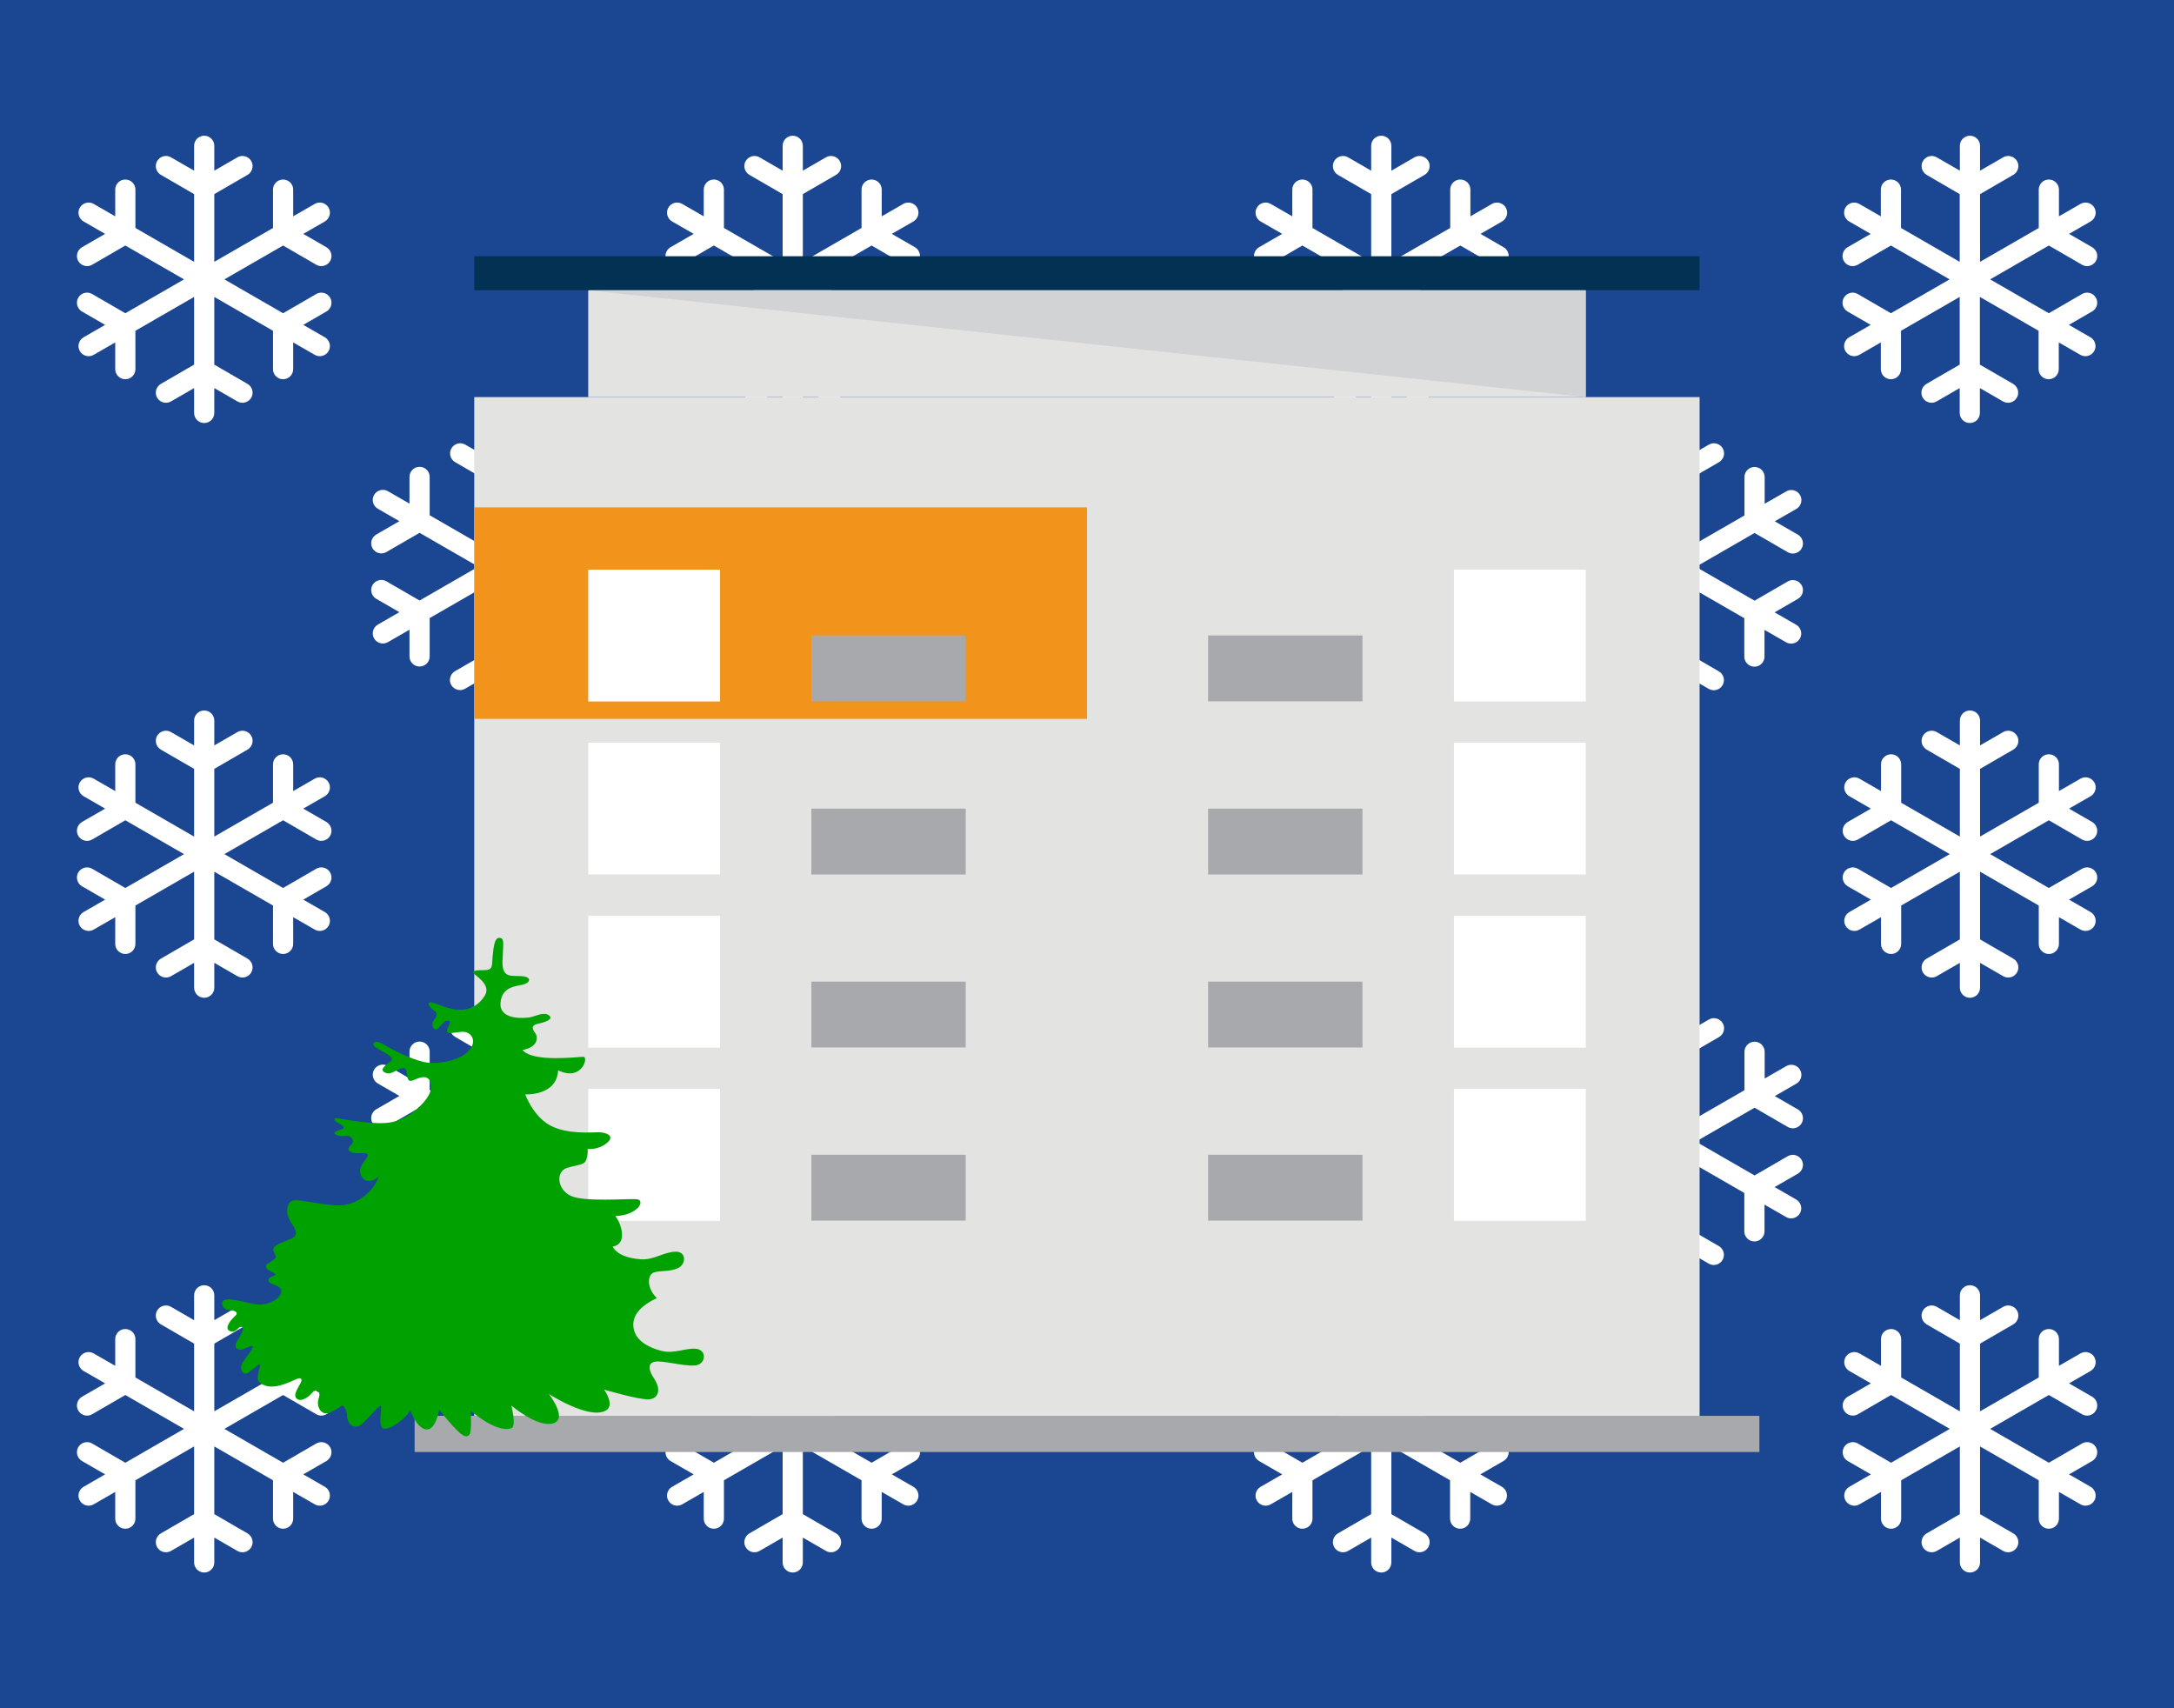 <?xml version="1.0" encoding="utf-8"?>
<!-- Generator: Adobe Illustrator 23.0.2, SVG Export Plug-In . SVG Version: 6.00 Build 0)  -->
<svg version="1.1" id="Ebene_1" xmlns="http://www.w3.org/2000/svg" xmlns:xlink="http://www.w3.org/1999/xlink" x="0px" y="0px"
	 viewBox="0 0 1400 1100" style="enable-background:new 0 0 1400 1100;" xml:space="preserve">
<style type="text/css">
	.st0{fill:#1B4691;}
	.st1{fill:#FFFFFF;}
	.st2{fill:#A7A9AC;}
	.st3{fill:#E3E3E2;}
	.st4{fill:#033153;}
	.st5{fill:#F2931B;}
	.st6{fill:#D1D3D4;}
	.st7{fill:#00A201;}
</style>
<rect class="st0" width="1400" height="1100"/>
<g>
	<path class="st1" d="M212.6,191.7L212.6,191.7c-1.8-3.1-5.8-4.2-8.9-2.4l-21.4,12.4l-37.8-21.8l37.8-21.8l21.4,12.4
		c3.1,1.8,7.1,0.7,8.9-2.4c1.8-3.1,0.7-7.1-2.4-8.9l-14.9-8.6l13.9-8c3.1-1.8,4.2-5.8,2.4-8.9v0c-1.8-3.1-5.8-4.2-8.9-2.4l-13.9,8
		v-17.2c0-3.6-2.9-6.5-6.5-6.5l0,0c-3.6,0-6.5,2.9-6.5,6.5v24.7L138,168.6V125l21.4-12.4c3.1-1.8,4.2-5.8,2.4-8.9v0
		c-1.8-3.1-5.8-4.2-8.9-2.4l-14.9,8.6v-16c0-3.6-2.9-6.5-6.5-6.5l0,0c-3.6,0-6.5,2.9-6.5,6.5v16l-14.9-8.6c-3.1-1.8-7.1-0.7-8.9,2.4
		v0c-1.8,3.1-0.7,7.1,2.4,8.9l21.4,12.4v43.6l-37.8-21.8v-24.7c0-3.6-2.9-6.5-6.5-6.5s-6.5,2.9-6.5,6.5v17.2l-13.9-8
		c-3.1-1.8-7.1-0.7-8.9,2.4v0c-1.8,3.1-0.7,7.1,2.4,8.9l13.9,8l-14.9,8.6c-3.1,1.8-4.2,5.8-2.4,8.9c1.8,3.1,5.8,4.2,8.9,2.4
		l21.4-12.4l37.8,21.8l-37.8,21.8l-21.4-12.4c-3.1-1.8-7.1-0.7-8.9,2.4v0c-1.8,3.1-0.7,7.1,2.4,8.9l14.9,8.6l-13.9,8
		c-3.1,1.8-4.2,5.8-2.4,8.9v0c1.8,3.1,5.8,4.2,8.9,2.4l13.9-8v17.2c0,3.6,2.9,6.5,6.5,6.5s6.5-2.9,6.5-6.5V213l37.8-21.8v43.6
		l-21.4,12.4c-3.1,1.8-4.2,5.8-2.4,8.9c1.8,3.1,5.8,4.2,8.9,2.4l14.9-8.6v16c0,3.6,2.9,6.5,6.5,6.5l0,0c3.6,0,6.5-2.9,6.5-6.5v-16
		l14.9,8.6c3.1,1.8,7.1,0.7,8.9-2.4c1.8-3.1,0.7-7.1-2.4-8.9L138,234.8v-43.6l37.8,21.8v24.7c0,3.6,2.9,6.5,6.5,6.5l0,0
		c3.6,0,6.5-2.9,6.5-6.5v-17.2l13.9,8c3.1,1.8,7.1,0.7,8.9-2.4v0c1.8-3.1,0.7-7.1-2.4-8.9l-13.9-8l14.9-8.6
		C213.3,198.8,214.4,194.9,212.6,191.7z"/>
	<path class="st1" d="M591.6,191.7L591.6,191.7c-1.8-3.1-5.8-4.2-8.9-2.4l-21.4,12.4l-37.8-21.8l37.8-21.8l21.4,12.4
		c3.1,1.8,7.1,0.7,8.9-2.4s0.7-7.1-2.4-8.9l-14.9-8.6l13.9-8c3.1-1.8,4.2-5.8,2.4-8.9v0c-1.8-3.1-5.8-4.2-8.9-2.4l-13.9,8v-17.2
		c0-3.6-2.9-6.5-6.5-6.5l0,0c-3.6,0-6.5,2.9-6.5,6.5v24.7L517,168.6V125l21.4-12.4c3.1-1.8,4.2-5.8,2.4-8.9v0
		c-1.8-3.1-5.8-4.2-8.9-2.4l-14.9,8.6v-16c0-3.6-2.9-6.5-6.5-6.5l0,0c-3.6,0-6.5,2.9-6.5,6.5v16l-14.9-8.6c-3.1-1.8-7.1-0.7-8.9,2.4
		v0c-1.8,3.1-0.7,7.1,2.4,8.9L504,125v43.6l-37.8-21.8v-24.7c0-3.6-2.9-6.5-6.5-6.5s-6.5,2.9-6.5,6.5v17.2l-13.9-8
		c-3.1-1.8-7.1-0.7-8.9,2.4v0c-1.8,3.1-0.7,7.1,2.4,8.9l13.9,8l-14.9,8.6c-3.1,1.8-4.2,5.8-2.4,8.9s5.8,4.2,8.9,2.4l21.4-12.4
		l37.8,21.8l-37.8,21.8l-21.4-12.4c-3.1-1.8-7.1-0.7-8.9,2.4v0c-1.8,3.1-0.7,7.1,2.4,8.9l14.9,8.6l-13.9,8c-3.1,1.8-4.2,5.8-2.4,8.9
		v0c1.8,3.1,5.8,4.2,8.9,2.4l13.9-8v17.2c0,3.6,2.9,6.5,6.5,6.5s6.5-2.9,6.5-6.5V213l37.8-21.8v43.6l-21.4,12.4
		c-3.1,1.8-4.2,5.8-2.4,8.9c1.8,3.1,5.8,4.2,8.9,2.4l14.9-8.6v16c0,3.6,2.9,6.5,6.5,6.5l0,0c3.6,0,6.5-2.9,6.5-6.5v-16l14.9,8.6
		c3.1,1.8,7.1,0.7,8.9-2.4c1.8-3.1,0.7-7.1-2.4-8.9L517,234.8v-43.6l37.8,21.8v24.7c0,3.6,2.9,6.5,6.5,6.5l0,0
		c3.6,0,6.5-2.9,6.5-6.5v-17.2l13.9,8c3.1,1.8,7.1,0.7,8.9-2.4v0c1.8-3.1,0.7-7.1-2.4-8.9l-13.9-8l14.9-8.6
		C592.4,198.8,593.4,194.9,591.6,191.7z"/>
	<path class="st1" d="M970.7,191.7L970.7,191.7c-1.8-3.1-5.8-4.2-8.9-2.4l-21.4,12.4l-37.8-21.8l37.8-21.8l21.4,12.4
		c3.1,1.8,7.1,0.7,8.9-2.4s0.7-7.1-2.4-8.9l-14.9-8.6l13.9-8c3.1-1.8,4.2-5.8,2.4-8.9v0c-1.8-3.1-5.8-4.2-8.9-2.4l-13.9,8v-17.2
		c0-3.6-2.9-6.5-6.5-6.5l0,0c-3.6,0-6.5,2.9-6.5,6.5v24.7L896,168.6V125l21.4-12.4c3.1-1.8,4.2-5.8,2.4-8.9v0
		c-1.8-3.1-5.8-4.2-8.9-2.4l-14.9,8.6v-16c0-3.6-2.9-6.5-6.5-6.5l0,0c-3.6,0-6.5,2.9-6.5,6.5v16l-14.9-8.6c-3.1-1.8-7.1-0.7-8.9,2.4
		v0c-1.8,3.1-0.7,7.1,2.4,8.9L883,125v43.6l-37.8-21.8v-24.7c0-3.6-2.9-6.5-6.5-6.5s-6.5,2.9-6.5,6.5v17.2l-13.9-8
		c-3.1-1.8-7.1-0.7-8.9,2.4v0c-1.8,3.1-0.7,7.1,2.4,8.9l13.9,8l-14.9,8.6c-3.1,1.8-4.2,5.8-2.4,8.9s5.8,4.2,8.9,2.4l21.4-12.4
		l37.8,21.8l-37.8,21.8l-21.4-12.4c-3.1-1.8-7.1-0.7-8.9,2.4v0c-1.8,3.1-0.7,7.1,2.4,8.9l14.9,8.6l-13.9,8c-3.1,1.8-4.2,5.8-2.4,8.9
		v0c1.8,3.1,5.8,4.2,8.9,2.4l13.9-8v17.2c0,3.6,2.9,6.5,6.5,6.5s6.5-2.9,6.5-6.5V213l37.8-21.8v43.6l-21.4,12.4
		c-3.1,1.8-4.2,5.8-2.4,8.9c1.8,3.1,5.8,4.2,8.9,2.4l14.9-8.6v16c0,3.6,2.9,6.5,6.5,6.5l0,0c3.6,0,6.5-2.9,6.5-6.5v-16l14.9,8.6
		c3.1,1.8,7.1,0.7,8.9-2.4c1.8-3.1,0.7-7.1-2.4-8.9L896,234.8v-43.6l37.8,21.8v24.7c0,3.6,2.9,6.5,6.5,6.5l0,0
		c3.6,0,6.5-2.9,6.5-6.5v-17.2l13.9,8c3.1,1.8,7.1,0.7,8.9-2.4v0c1.8-3.1,0.7-7.1-2.4-8.9l-13.9-8l14.9-8.6
		C971.4,198.8,972.5,194.9,970.7,191.7z"/>
	<path class="st1" d="M1349.7,191.7L1349.7,191.7c-1.8-3.1-5.8-4.2-8.9-2.4l-21.4,12.4l-37.8-21.8l37.8-21.8l21.4,12.4
		c3.1,1.8,7.1,0.7,8.9-2.4s0.7-7.1-2.4-8.9l-14.9-8.6l13.9-8c3.1-1.8,4.2-5.8,2.4-8.9v0c-1.8-3.1-5.8-4.2-8.9-2.4l-13.9,8v-17.2
		c0-3.6-2.9-6.5-6.5-6.5l0,0c-3.6,0-6.5,2.9-6.5,6.5v24.7l-37.8,21.8V125l21.4-12.4c3.1-1.8,4.2-5.8,2.4-8.9v0
		c-1.8-3.1-5.8-4.2-8.9-2.4l-14.9,8.6v-16c0-3.6-2.9-6.5-6.5-6.5l0,0c-3.6,0-6.5,2.9-6.5,6.5v16l-14.9-8.6c-3.1-1.8-7.1-0.7-8.9,2.4
		v0c-1.8,3.1-0.7,7.1,2.4,8.9L1262,125v43.6l-37.8-21.8v-24.7c0-3.6-2.9-6.5-6.5-6.5s-6.5,2.9-6.5,6.5v17.2l-13.9-8
		c-3.1-1.8-7.1-0.7-8.9,2.4v0c-1.8,3.1-0.7,7.1,2.4,8.9l13.9,8l-14.9,8.6c-3.1,1.8-4.2,5.8-2.4,8.9s5.8,4.2,8.9,2.4l21.4-12.4
		l37.8,21.8l-37.8,21.8l-21.4-12.4c-3.1-1.8-7.1-0.7-8.9,2.4v0c-1.8,3.1-0.7,7.1,2.4,8.9l14.9,8.6l-13.9,8c-3.1,1.8-4.2,5.8-2.4,8.9
		v0c1.8,3.1,5.8,4.2,8.9,2.4l13.9-8v17.2c0,3.6,2.9,6.5,6.5,6.5s6.5-2.9,6.5-6.5V213l37.8-21.8v43.6l-21.4,12.4
		c-3.1,1.8-4.2,5.8-2.4,8.9c1.8,3.1,5.8,4.2,8.9,2.4l14.9-8.6v16c0,3.6,2.9,6.5,6.5,6.5l0,0c3.6,0,6.5-2.9,6.5-6.5v-16l14.9,8.6
		c3.1,1.8,7.1,0.7,8.9-2.4c1.8-3.1,0.7-7.1-2.4-8.9l-21.4-12.4v-43.6l37.8,21.8v24.7c0,3.6,2.9,6.5,6.5,6.5l0,0
		c3.6,0,6.5-2.9,6.5-6.5v-17.2l13.9,8c3.1,1.8,7.1,0.7,8.9-2.4v0c1.8-3.1,0.7-7.1-2.4-8.9l-13.9-8l14.9-8.6
		C1350.4,198.8,1351.5,194.9,1349.7,191.7z"/>
	<path class="st1" d="M402.1,376.8L402.1,376.8c-1.8-3.1-5.8-4.2-8.9-2.4l-21.4,12.4L334,365l37.8-21.8l21.4,12.4
		c3.1,1.8,7.1,0.7,8.9-2.4c1.8-3.1,0.7-7.1-2.4-8.9l-14.9-8.6l13.9-8c3.1-1.8,4.2-5.8,2.4-8.9v0c-1.8-3.1-5.8-4.2-8.9-2.4l-13.9,8
		v-17.2c0-3.6-2.9-6.5-6.5-6.5l0,0c-3.6,0-6.5,2.9-6.5,6.5v24.7l-37.8,21.8V310l21.4-12.4c3.1-1.8,4.2-5.8,2.4-8.9v0
		c-1.8-3.1-5.8-4.2-8.9-2.4l-14.9,8.6v-16c0-3.6-2.9-6.5-6.5-6.5l0,0c-3.6,0-6.5,2.9-6.5,6.5v16l-14.9-8.6c-3.1-1.8-7.1-0.7-8.9,2.4
		v0c-1.8,3.1-0.7,7.1,2.4,8.9l21.4,12.4v43.6l-37.8-21.8v-24.7c0-3.6-2.9-6.5-6.5-6.5c-3.6,0-6.5,2.9-6.5,6.5v17.2l-13.9-8
		c-3.1-1.8-7.1-0.7-8.9,2.4v0c-1.8,3.1-0.7,7.1,2.4,8.9l13.9,8l-14.9,8.6c-3.1,1.8-4.2,5.8-2.4,8.9s5.8,4.2,8.9,2.4l21.4-12.4
		l37.8,21.8l-37.8,21.8l-21.4-12.4c-3.1-1.8-7.1-0.7-8.9,2.4v0c-1.8,3.1-0.7,7.1,2.4,8.9l14.9,8.6l-13.9,8c-3.1,1.8-4.2,5.8-2.4,8.9
		l0,0c1.8,3.1,5.8,4.2,8.9,2.4l13.9-8v17.2c0,3.6,2.9,6.5,6.5,6.5c3.6,0,6.5-2.9,6.5-6.5v-24.7l37.8-21.8v43.6L293,432.2
		c-3.1,1.8-4.2,5.8-2.4,8.9c1.8,3.1,5.8,4.2,8.9,2.4l14.9-8.6v16c0,3.6,2.9,6.5,6.5,6.5l0,0c3.6,0,6.5-2.9,6.5-6.5v-16l14.9,8.6
		c3.1,1.8,7.1,0.7,8.9-2.4c1.8-3.1,0.7-7.1-2.4-8.9l-21.4-12.4v-43.6l37.8,21.8v24.7c0,3.6,2.9,6.5,6.5,6.5l0,0
		c3.6,0,6.5-2.9,6.5-6.5v-17.2l13.9,8c3.1,1.8,7.1,0.7,8.9-2.4l0,0c1.8-3.1,0.7-7.1-2.4-8.9l-13.9-8l14.9-8.6
		C402.8,383.9,403.9,379.9,402.1,376.8z"/>
	<path class="st1" d="M781.1,376.8L781.1,376.8c-1.8-3.1-5.8-4.2-8.9-2.4l-21.4,12.4L713,365l37.8-21.8l21.4,12.4
		c3.1,1.8,7.1,0.7,8.9-2.4c1.8-3.1,0.7-7.1-2.4-8.9l-14.9-8.6l13.9-8c3.1-1.8,4.2-5.8,2.4-8.9v0c-1.8-3.1-5.8-4.2-8.9-2.4l-13.9,8
		v-17.2c0-3.6-2.9-6.5-6.5-6.5l0,0c-3.6,0-6.5,2.9-6.5,6.5v24.7l-37.8,21.8V310l21.4-12.4c3.1-1.8,4.2-5.8,2.4-8.9v0
		c-1.8-3.1-5.8-4.2-8.9-2.4l-14.9,8.6v-16c0-3.6-2.9-6.5-6.5-6.5l0,0c-3.6,0-6.5,2.9-6.5,6.5v16l-14.9-8.6c-3.1-1.8-7.1-0.7-8.9,2.4
		v0c-1.8,3.1-0.7,7.1,2.4,8.9l21.4,12.4v43.6l-37.8-21.8v-24.7c0-3.6-2.9-6.5-6.5-6.5c-3.6,0-6.5,2.9-6.5,6.5v17.2l-13.9-8
		c-3.1-1.8-7.1-0.7-8.9,2.4v0c-1.8,3.1-0.7,7.1,2.4,8.9l13.9,8l-14.9,8.6c-3.1,1.8-4.2,5.8-2.4,8.9c1.8,3.1,5.8,4.2,8.9,2.4
		l21.4-12.4L687,365l-37.8,21.8l-21.4-12.4c-3.1-1.8-7.1-0.7-8.9,2.4v0c-1.8,3.1-0.7,7.1,2.4,8.9l14.9,8.6l-13.9,8
		c-3.1,1.8-4.2,5.8-2.4,8.9l0,0c1.8,3.1,5.8,4.2,8.9,2.4l13.9-8v17.2c0,3.6,2.9,6.5,6.5,6.5c3.6,0,6.5-2.9,6.5-6.5v-24.7l37.8-21.8
		v43.6l-21.4,12.4c-3.1,1.8-4.2,5.8-2.4,8.9c1.8,3.1,5.8,4.2,8.9,2.4l14.9-8.6v16c0,3.6,2.9,6.5,6.5,6.5l0,0c3.6,0,6.5-2.9,6.5-6.5
		v-16l14.9,8.6c3.1,1.8,7.1,0.7,8.9-2.4c1.8-3.1,0.7-7.1-2.4-8.9l-21.4-12.4v-43.6l37.8,21.8v24.7c0,3.6,2.9,6.5,6.5,6.5l0,0
		c3.6,0,6.5-2.9,6.5-6.5v-17.2l13.9,8c3.1,1.8,7.1,0.7,8.9-2.4l0,0c1.8-3.1,0.7-7.1-2.4-8.9l-13.9-8l14.9-8.6
		C781.9,383.9,782.9,379.9,781.1,376.8z"/>
	<path class="st1" d="M1160.2,376.8L1160.2,376.8c-1.8-3.1-5.8-4.2-8.9-2.4l-21.4,12.4l-37.8-21.8l37.8-21.8l21.4,12.4
		c3.1,1.8,7.1,0.7,8.9-2.4s0.7-7.1-2.4-8.9l-14.9-8.6l13.9-8c3.1-1.8,4.2-5.8,2.4-8.9v0c-1.8-3.1-5.8-4.2-8.9-2.4l-13.9,8v-17.2
		c0-3.6-2.9-6.5-6.5-6.5l0,0c-3.6,0-6.5,2.9-6.5,6.5v24.7l-37.8,21.8V310l21.4-12.4c3.1-1.8,4.2-5.8,2.4-8.9v0
		c-1.8-3.1-5.8-4.2-8.9-2.4l-14.9,8.6v-16c0-3.6-2.9-6.5-6.5-6.5l0,0c-3.6,0-6.5,2.9-6.5,6.5v16l-14.9-8.6c-3.1-1.8-7.1-0.7-8.9,2.4
		v0c-1.8,3.1-0.7,7.1,2.4,8.9l21.4,12.4v43.6l-37.8-21.8v-24.7c0-3.6-2.9-6.5-6.5-6.5s-6.5,2.9-6.5,6.5v17.2l-13.9-8
		c-3.1-1.8-7.1-0.7-8.9,2.4v0c-1.8,3.1-0.7,7.1,2.4,8.9l13.9,8l-14.9,8.6c-3.1,1.8-4.2,5.8-2.4,8.9s5.8,4.2,8.9,2.4l21.4-12.4
		L1066,365l-37.8,21.8l-21.4-12.4c-3.1-1.8-7.1-0.7-8.9,2.4v0c-1.8,3.1-0.7,7.1,2.4,8.9l14.9,8.6l-13.9,8c-3.1,1.8-4.2,5.8-2.4,8.9
		l0,0c1.8,3.1,5.8,4.2,8.9,2.4l13.9-8v17.2c0,3.6,2.9,6.5,6.5,6.5s6.5-2.9,6.5-6.5v-24.7l37.8-21.8v43.6l-21.4,12.4
		c-3.1,1.8-4.2,5.8-2.4,8.9s5.8,4.2,8.9,2.4l14.9-8.6v16c0,3.6,2.9,6.5,6.5,6.5l0,0c3.6,0,6.5-2.9,6.5-6.5v-16l14.9,8.6
		c3.1,1.8,7.1,0.7,8.9-2.4c1.8-3.1,0.7-7.1-2.4-8.9l-21.4-12.4v-43.6l37.8,21.8v24.7c0,3.6,2.9,6.5,6.5,6.5l0,0
		c3.6,0,6.5-2.9,6.5-6.5v-17.2l13.9,8c3.1,1.8,7.1,0.7,8.9-2.4l0,0c1.8-3.1,0.7-7.1-2.4-8.9l-13.9-8l14.9-8.6
		C1160.9,383.9,1162,379.9,1160.2,376.8z"/>
	<path class="st1" d="M212.6,561.8L212.6,561.8c-1.8-3.1-5.8-4.2-8.9-2.4l-21.4,12.4L144.5,550l37.8-21.8l21.4,12.4
		c3.1,1.8,7.1,0.7,8.9-2.4c1.8-3.1,0.7-7.1-2.4-8.9l-14.9-8.6l13.9-8c3.1-1.8,4.2-5.8,2.4-8.9v0c-1.8-3.1-5.8-4.2-8.9-2.4l-13.9,8
		v-17.2c0-3.6-2.9-6.5-6.5-6.5l0,0c-3.6,0-6.5,2.9-6.5,6.5v24.7L138,538.7v-43.6l21.4-12.4c3.1-1.8,4.2-5.8,2.4-8.9l0,0
		c-1.8-3.1-5.8-4.2-8.9-2.4L138,480v-16c0-3.6-2.9-6.5-6.5-6.5l0,0c-3.6,0-6.5,2.9-6.5,6.5v16l-14.9-8.6c-3.1-1.8-7.1-0.7-8.9,2.4
		l0,0c-1.8,3.1-0.7,7.1,2.4,8.9l21.4,12.4v43.6l-37.8-21.8v-24.7c0-3.6-2.9-6.5-6.5-6.5s-6.5,2.9-6.5,6.5v17.2l-13.9-8
		c-3.1-1.8-7.1-0.7-8.9,2.4v0c-1.8,3.1-0.7,7.1,2.4,8.9l13.9,8l-14.9,8.6c-3.1,1.8-4.2,5.8-2.4,8.9c1.8,3.1,5.8,4.2,8.9,2.4
		l21.4-12.4l37.8,21.8l-37.8,21.8l-21.4-12.4c-3.1-1.8-7.1-0.7-8.9,2.4v0c-1.8,3.1-0.7,7.1,2.4,8.9l14.9,8.6l-13.9,8
		c-3.1,1.8-4.2,5.8-2.4,8.9l0,0c1.8,3.1,5.8,4.2,8.9,2.4l13.9-8v17.2c0,3.6,2.9,6.5,6.5,6.5s6.5-2.9,6.5-6.5v-24.7l37.8-21.8v43.6
		l-21.4,12.4c-3.1,1.8-4.2,5.8-2.4,8.9c1.8,3.1,5.8,4.2,8.9,2.4l14.9-8.6v16c0,3.6,2.9,6.5,6.5,6.5l0,0c3.6,0,6.5-2.9,6.5-6.5v-16
		l14.9,8.6c3.1,1.8,7.1,0.7,8.9-2.4c1.8-3.1,0.7-7.1-2.4-8.9L138,604.9v-43.6l37.8,21.8v24.7c0,3.6,2.9,6.5,6.5,6.5l0,0
		c3.6,0,6.5-2.9,6.5-6.5v-17.2l13.9,8c3.1,1.8,7.1,0.7,8.9-2.4l0,0c1.8-3.1,0.7-7.1-2.4-8.9l-13.9-8l14.9-8.6
		C213.3,568.9,214.4,564.9,212.6,561.8z"/>
	<path class="st1" d="M591.6,561.8L591.6,561.8c-1.8-3.1-5.8-4.2-8.9-2.4l-21.4,12.4L523.5,550l37.8-21.8l21.4,12.4
		c3.1,1.8,7.1,0.7,8.9-2.4c1.8-3.1,0.7-7.1-2.4-8.9l-14.9-8.6l13.9-8c3.1-1.8,4.2-5.8,2.4-8.9v0c-1.8-3.1-5.8-4.2-8.9-2.4l-13.9,8
		v-17.2c0-3.6-2.9-6.5-6.5-6.5l0,0c-3.6,0-6.5,2.9-6.5,6.5v24.7L517,538.7v-43.6l21.4-12.4c3.1-1.8,4.2-5.8,2.4-8.9l0,0
		c-1.8-3.1-5.8-4.2-8.9-2.4L517,480v-16c0-3.6-2.9-6.5-6.5-6.5l0,0c-3.6,0-6.5,2.9-6.5,6.5v16l-14.9-8.6c-3.1-1.8-7.1-0.7-8.9,2.4
		l0,0c-1.8,3.1-0.7,7.1,2.4,8.9l21.4,12.4v43.6l-37.8-21.8v-24.7c0-3.6-2.9-6.5-6.5-6.5s-6.5,2.9-6.5,6.5v17.2l-13.9-8
		c-3.1-1.8-7.1-0.7-8.9,2.4v0c-1.8,3.1-0.7,7.1,2.4,8.9l13.9,8l-14.9,8.6c-3.1,1.8-4.2,5.8-2.4,8.9c1.8,3.1,5.8,4.2,8.9,2.4
		l21.4-12.4l37.8,21.8l-37.8,21.8l-21.4-12.4c-3.1-1.8-7.1-0.7-8.9,2.4v0c-1.8,3.1-0.7,7.1,2.4,8.9l14.9,8.6l-13.9,8
		c-3.1,1.8-4.2,5.8-2.4,8.9l0,0c1.8,3.1,5.8,4.2,8.9,2.4l13.9-8v17.2c0,3.6,2.9,6.5,6.5,6.5s6.5-2.9,6.5-6.5v-24.7l37.8-21.8v43.6
		l-21.4,12.4c-3.1,1.8-4.2,5.8-2.4,8.9c1.8,3.1,5.8,4.2,8.9,2.4L504,620v16c0,3.6,2.9,6.5,6.5,6.5l0,0c3.6,0,6.5-2.9,6.5-6.5v-16
		l14.9,8.6c3.1,1.8,7.1,0.7,8.9-2.4c1.8-3.1,0.7-7.1-2.4-8.9L517,604.9v-43.6l37.8,21.8v24.7c0,3.6,2.9,6.5,6.5,6.5l0,0
		c3.6,0,6.5-2.9,6.5-6.5v-17.2l13.9,8c3.1,1.8,7.1,0.7,8.9-2.4l0,0c1.8-3.1,0.7-7.1-2.4-8.9l-13.9-8l14.9-8.6
		C592.4,568.9,593.4,564.9,591.6,561.8z"/>
	<path class="st1" d="M970.7,561.8L970.7,561.8c-1.8-3.1-5.8-4.2-8.9-2.4l-21.4,12.4L902.6,550l37.8-21.8l21.4,12.4
		c3.1,1.8,7.1,0.7,8.9-2.4c1.8-3.1,0.7-7.1-2.4-8.9l-14.9-8.6l13.9-8c3.1-1.8,4.2-5.8,2.4-8.9v0c-1.8-3.1-5.8-4.2-8.9-2.4l-13.9,8
		v-17.2c0-3.6-2.9-6.5-6.5-6.5l0,0c-3.6,0-6.5,2.9-6.5,6.5v24.7L896,538.7v-43.6l21.4-12.4c3.1-1.8,4.2-5.8,2.4-8.9l0,0
		c-1.8-3.1-5.8-4.2-8.9-2.4L896,480v-16c0-3.6-2.9-6.5-6.5-6.5l0,0c-3.6,0-6.5,2.9-6.5,6.5v16l-14.9-8.6c-3.1-1.8-7.1-0.7-8.9,2.4
		l0,0c-1.8,3.1-0.7,7.1,2.4,8.9l21.4,12.4v43.6l-37.8-21.8v-24.7c0-3.6-2.9-6.5-6.5-6.5s-6.5,2.9-6.5,6.5v17.2l-13.9-8
		c-3.1-1.8-7.1-0.7-8.9,2.4v0c-1.8,3.1-0.7,7.1,2.4,8.9l13.9,8l-14.9,8.6c-3.1,1.8-4.2,5.8-2.4,8.9c1.8,3.1,5.8,4.2,8.9,2.4
		l21.4-12.4l37.8,21.8l-37.8,21.8l-21.4-12.4c-3.1-1.8-7.1-0.7-8.9,2.4v0c-1.8,3.1-0.7,7.1,2.4,8.9l14.9,8.6l-13.9,8
		c-3.1,1.8-4.2,5.8-2.4,8.9l0,0c1.8,3.1,5.8,4.2,8.9,2.4l13.9-8v17.2c0,3.6,2.9,6.5,6.5,6.5s6.5-2.9,6.5-6.5v-24.7l37.8-21.8v43.6
		l-21.4,12.4c-3.1,1.8-4.2,5.8-2.4,8.9c1.8,3.1,5.8,4.2,8.9,2.4L883,620v16c0,3.6,2.9,6.5,6.5,6.5l0,0c3.6,0,6.5-2.9,6.5-6.5v-16
		l14.9,8.6c3.1,1.8,7.1,0.7,8.9-2.4c1.8-3.1,0.7-7.1-2.4-8.9L896,604.9v-43.6l37.8,21.8v24.7c0,3.6,2.9,6.5,6.5,6.5l0,0
		c3.6,0,6.5-2.9,6.5-6.5v-17.2l13.9,8c3.1,1.8,7.1,0.7,8.9-2.4l0,0c1.8-3.1,0.7-7.1-2.4-8.9l-13.9-8l14.9-8.6
		C971.4,568.9,972.5,564.9,970.7,561.8z"/>
	<path class="st1" d="M1349.7,561.8L1349.7,561.8c-1.8-3.1-5.8-4.2-8.9-2.4l-21.4,12.4l-37.8-21.8l37.8-21.8l21.4,12.4
		c3.1,1.8,7.1,0.7,8.9-2.4c1.8-3.1,0.7-7.1-2.4-8.9l-14.9-8.6l13.9-8c3.1-1.8,4.2-5.8,2.4-8.9v0c-1.8-3.1-5.8-4.2-8.9-2.4l-13.9,8
		v-17.2c0-3.6-2.9-6.5-6.5-6.5l0,0c-3.6,0-6.5,2.9-6.5,6.5v24.7l-37.8,21.8v-43.6l21.4-12.4c3.1-1.8,4.2-5.8,2.4-8.9l0,0
		c-1.8-3.1-5.8-4.2-8.9-2.4l-14.9,8.6v-16c0-3.6-2.9-6.5-6.5-6.5l0,0c-3.6,0-6.5,2.9-6.5,6.5v16l-14.9-8.6c-3.1-1.8-7.1-0.7-8.9,2.4
		l0,0c-1.8,3.1-0.7,7.1,2.4,8.9l21.4,12.4v43.6l-37.8-21.8v-24.7c0-3.6-2.9-6.5-6.5-6.5s-6.5,2.9-6.5,6.5v17.2l-13.9-8
		c-3.1-1.8-7.1-0.7-8.9,2.4v0c-1.8,3.1-0.7,7.1,2.4,8.9l13.9,8l-14.9,8.6c-3.1,1.8-4.2,5.8-2.4,8.9c1.8,3.1,5.8,4.2,8.9,2.4
		l21.4-12.4l37.8,21.8l-37.8,21.8l-21.4-12.4c-3.1-1.8-7.1-0.7-8.9,2.4v0c-1.8,3.1-0.7,7.1,2.4,8.9l14.9,8.6l-13.9,8
		c-3.1,1.8-4.2,5.8-2.4,8.9l0,0c1.8,3.1,5.8,4.2,8.9,2.4l13.9-8v17.2c0,3.6,2.9,6.5,6.5,6.5s6.5-2.9,6.5-6.5v-24.7l37.8-21.8v43.6
		l-21.4,12.4c-3.1,1.8-4.2,5.8-2.4,8.9c1.8,3.1,5.8,4.2,8.9,2.4l14.9-8.6v16c0,3.6,2.9,6.5,6.5,6.5l0,0c3.6,0,6.5-2.9,6.5-6.5v-16
		l14.9,8.6c3.1,1.8,7.1,0.7,8.9-2.4c1.8-3.1,0.7-7.1-2.4-8.9l-21.4-12.4v-43.6l37.8,21.8v24.7c0,3.6,2.9,6.5,6.5,6.5l0,0
		c3.6,0,6.5-2.9,6.5-6.5v-17.2l13.9,8c3.1,1.8,7.1,0.7,8.9-2.4l0,0c1.8-3.1,0.7-7.1-2.4-8.9l-13.9-8l14.9-8.6
		C1350.4,568.9,1351.5,564.9,1349.7,561.8z"/>
	<path class="st1" d="M402.1,746.9L402.1,746.9c-1.8-3.1-5.8-4.2-8.9-2.4l-21.4,12.4L334,735l37.8-21.8l21.4,12.4
		c3.1,1.8,7.1,0.7,8.9-2.4c1.8-3.1,0.7-7.1-2.4-8.9l-14.9-8.6l13.9-8c3.1-1.8,4.2-5.8,2.4-8.9l0,0c-1.8-3.1-5.8-4.2-8.9-2.4l-13.9,8
		v-17.2c0-3.6-2.9-6.5-6.5-6.5l0,0c-3.6,0-6.5,2.9-6.5,6.5v24.7l-37.8,21.8v-43.6l21.4-12.4c3.1-1.8,4.2-5.8,2.4-8.9l0,0
		c-1.8-3.1-5.8-4.2-8.9-2.4l-14.9,8.6v-16c0-3.6-2.9-6.5-6.5-6.5l0,0c-3.6,0-6.5,2.9-6.5,6.5v16l-14.9-8.6c-3.1-1.8-7.1-0.7-8.9,2.4
		l0,0c-1.8,3.1-0.7,7.1,2.4,8.9l21.4,12.4v43.6l-37.8-21.8v-24.7c0-3.6-2.9-6.5-6.5-6.5c-3.6,0-6.5,2.9-6.5,6.5v17.2l-13.9-8
		c-3.1-1.8-7.1-0.7-8.9,2.4l0,0c-1.8,3.1-0.7,7.1,2.4,8.9l13.9,8l-14.9,8.6c-3.1,1.8-4.2,5.8-2.4,8.9c1.8,3.1,5.8,4.2,8.9,2.4
		l21.4-12.4l37.8,21.8l-37.8,21.8l-21.4-12.4c-3.1-1.8-7.1-0.7-8.9,2.4l0,0c-1.8,3.1-0.7,7.1,2.4,8.9l14.9,8.6l-13.9,8
		c-3.1,1.8-4.2,5.8-2.4,8.9v0c1.8,3.1,5.8,4.2,8.9,2.4l13.9-8v17.2c0,3.6,2.9,6.5,6.5,6.5c3.6,0,6.5-2.9,6.5-6.5v-24.7l37.8-21.8
		V790L293,802.3c-3.1,1.8-4.2,5.8-2.4,8.9c1.8,3.1,5.8,4.2,8.9,2.4l14.9-8.6v16c0,3.6,2.9,6.5,6.5,6.5l0,0c3.6,0,6.5-2.9,6.5-6.5
		v-16l14.9,8.6c3.1,1.8,7.1,0.7,8.9-2.4c1.8-3.1,0.7-7.1-2.4-8.9L327.5,790v-43.6l37.8,21.8v24.7c0,3.6,2.9,6.5,6.5,6.5l0,0
		c3.6,0,6.5-2.9,6.5-6.5v-17.2l13.9,8c3.1,1.8,7.1,0.7,8.9-2.4v0c1.8-3.1,0.7-7.1-2.4-8.9l-13.9-8l14.9-8.6
		C402.8,754,403.9,750,402.1,746.9z"/>
	<path class="st1" d="M781.1,746.9L781.1,746.9c-1.8-3.1-5.8-4.2-8.9-2.4l-21.4,12.4L713,735l37.8-21.8l21.4,12.4
		c3.1,1.8,7.1,0.7,8.9-2.4c1.8-3.1,0.7-7.1-2.4-8.9l-14.9-8.6l13.9-8c3.1-1.8,4.2-5.8,2.4-8.9l0,0c-1.8-3.1-5.8-4.2-8.9-2.4l-13.9,8
		v-17.2c0-3.6-2.9-6.5-6.5-6.5l0,0c-3.6,0-6.5,2.9-6.5,6.5v24.7l-37.8,21.8v-43.6l21.4-12.4c3.1-1.8,4.2-5.8,2.4-8.9l0,0
		c-1.8-3.1-5.8-4.2-8.9-2.4l-14.9,8.6v-16c0-3.6-2.9-6.5-6.5-6.5l0,0c-3.6,0-6.5,2.9-6.5,6.5v16l-14.9-8.6c-3.1-1.8-7.1-0.7-8.9,2.4
		l0,0c-1.8,3.1-0.7,7.1,2.4,8.9l21.4,12.4v43.6l-37.8-21.8v-24.7c0-3.6-2.9-6.5-6.5-6.5c-3.6,0-6.5,2.9-6.5,6.5v17.2l-13.9-8
		c-3.1-1.8-7.1-0.7-8.9,2.4l0,0c-1.8,3.1-0.7,7.1,2.4,8.9l13.9,8l-14.9,8.6c-3.1,1.8-4.2,5.8-2.4,8.9c1.8,3.1,5.8,4.2,8.9,2.4
		l21.4-12.4L687,735l-37.8,21.8l-21.4-12.4c-3.1-1.8-7.1-0.7-8.9,2.4l0,0c-1.8,3.1-0.7,7.1,2.4,8.9l14.9,8.6l-13.9,8
		c-3.1,1.8-4.2,5.8-2.4,8.9v0c1.8,3.1,5.8,4.2,8.9,2.4l13.9-8v17.2c0,3.6,2.9,6.5,6.5,6.5c3.6,0,6.5-2.9,6.5-6.5v-24.7l37.8-21.8
		V790l-21.4,12.4c-3.1,1.8-4.2,5.8-2.4,8.9c1.8,3.1,5.8,4.2,8.9,2.4l14.9-8.6v16c0,3.6,2.9,6.5,6.5,6.5l0,0c3.6,0,6.5-2.9,6.5-6.5
		v-16l14.9,8.6c3.1,1.8,7.1,0.7,8.9-2.4c1.8-3.1,0.7-7.1-2.4-8.9L706.5,790v-43.6l37.8,21.8v24.7c0,3.6,2.9,6.5,6.5,6.5l0,0
		c3.6,0,6.5-2.9,6.5-6.5v-17.2l13.9,8c3.1,1.8,7.1,0.7,8.9-2.4v0c1.8-3.1,0.7-7.1-2.4-8.9l-13.9-8l14.9-8.6
		C781.9,754,782.9,750,781.1,746.9z"/>
	<path class="st1" d="M1160.2,746.9L1160.2,746.9c-1.8-3.1-5.8-4.2-8.9-2.4l-21.4,12.4l-37.8-21.8l37.8-21.8l21.4,12.4
		c3.1,1.8,7.1,0.7,8.9-2.4c1.8-3.1,0.7-7.1-2.4-8.9l-14.9-8.6l13.9-8c3.1-1.8,4.2-5.8,2.4-8.9l0,0c-1.8-3.1-5.8-4.2-8.9-2.4l-13.9,8
		v-17.2c0-3.6-2.9-6.5-6.5-6.5l0,0c-3.6,0-6.5,2.9-6.5,6.5v24.7l-37.8,21.8v-43.6l21.4-12.4c3.1-1.8,4.2-5.8,2.4-8.9l0,0
		c-1.8-3.1-5.8-4.2-8.9-2.4l-14.9,8.6v-16c0-3.6-2.9-6.5-6.5-6.5l0,0c-3.6,0-6.5,2.9-6.5,6.5v16l-14.9-8.6c-3.1-1.8-7.1-0.7-8.9,2.4
		l0,0c-1.8,3.1-0.7,7.1,2.4,8.9l21.4,12.4v43.6l-37.8-21.8v-24.7c0-3.6-2.9-6.5-6.5-6.5s-6.5,2.9-6.5,6.5v17.2l-13.9-8
		c-3.1-1.8-7.1-0.7-8.9,2.4l0,0c-1.8,3.1-0.7,7.1,2.4,8.9l13.9,8l-14.9,8.6c-3.1,1.8-4.2,5.8-2.4,8.9c1.8,3.1,5.8,4.2,8.9,2.4
		l21.4-12.4L1066,735l-37.8,21.8l-21.4-12.4c-3.1-1.8-7.1-0.7-8.9,2.4l0,0c-1.8,3.1-0.7,7.1,2.4,8.9l14.9,8.6l-13.9,8
		c-3.1,1.8-4.2,5.8-2.4,8.9v0c1.8,3.1,5.8,4.2,8.9,2.4l13.9-8v17.2c0,3.6,2.9,6.5,6.5,6.5s6.5-2.9,6.5-6.5v-24.7l37.8-21.8V790
		l-21.4,12.4c-3.1,1.8-4.2,5.8-2.4,8.9c1.8,3.1,5.8,4.2,8.9,2.4l14.9-8.6v16c0,3.6,2.9,6.5,6.5,6.5l0,0c3.6,0,6.5-2.9,6.5-6.5v-16
		l14.9,8.6c3.1,1.8,7.1,0.7,8.9-2.4c1.8-3.1,0.7-7.1-2.4-8.9l-21.4-12.4v-43.6l37.8,21.8v24.7c0,3.6,2.9,6.5,6.5,6.5l0,0
		c3.6,0,6.5-2.9,6.5-6.5v-17.2l13.9,8c3.1,1.8,7.1,0.7,8.9-2.4v0c1.8-3.1,0.7-7.1-2.4-8.9l-13.9-8l14.9-8.6
		C1160.9,754,1162,750,1160.2,746.9z"/>
	<path class="st1" d="M212.6,931.9L212.6,931.9c-1.8-3.1-5.8-4.2-8.9-2.4l-21.4,12.4l-37.8-21.8l37.8-21.8l21.4,12.4
		c3.1,1.8,7.1,0.7,8.9-2.4c1.8-3.1,0.7-7.1-2.4-8.9l-14.9-8.6l13.9-8c3.1-1.8,4.2-5.8,2.4-8.9l0,0c-1.8-3.1-5.8-4.2-8.9-2.4l-13.9,8
		v-17.2c0-3.6-2.9-6.5-6.5-6.5l0,0c-3.6,0-6.5,2.9-6.5,6.5V887L138,908.8v-43.6l21.4-12.4c3.1-1.8,4.2-5.8,2.4-8.9l0,0
		c-1.8-3.1-5.8-4.2-8.9-2.4l-14.9,8.6v-16c0-3.6-2.9-6.5-6.5-6.5l0,0c-3.6,0-6.5,2.9-6.5,6.5v16l-14.9-8.6c-3.1-1.8-7.1-0.7-8.9,2.4
		l0,0c-1.8,3.1-0.7,7.1,2.4,8.9l21.4,12.4v43.6L87.2,887v-24.7c0-3.6-2.9-6.5-6.5-6.5s-6.5,2.9-6.5,6.5v17.2l-13.9-8
		c-3.1-1.8-7.1-0.7-8.9,2.4l0,0c-1.8,3.1-0.7,7.1,2.4,8.9l13.9,8l-14.9,8.6c-3.1,1.8-4.2,5.8-2.4,8.9c1.8,3.1,5.8,4.2,8.9,2.4
		l21.4-12.4l37.8,21.8l-37.8,21.8l-21.4-12.4c-3.1-1.8-7.1-0.7-8.9,2.4l0,0c-1.8,3.1-0.7,7.1,2.4,8.9l14.9,8.6l-13.9,8
		c-3.1,1.8-4.2,5.8-2.4,8.9l0,0c1.8,3.1,5.8,4.2,8.9,2.4l13.9-8v17.2c0,3.6,2.9,6.5,6.5,6.5s6.5-2.9,6.5-6.5v-24.7l37.8-21.8V975
		l-21.4,12.4c-3.1,1.8-4.2,5.8-2.4,8.9c1.8,3.1,5.8,4.2,8.9,2.4l14.9-8.6v16c0,3.6,2.9,6.5,6.5,6.5l0,0c3.6,0,6.5-2.9,6.5-6.5v-16
		l14.9,8.6c3.1,1.8,7.1,0.7,8.9-2.4c1.8-3.1,0.7-7.1-2.4-8.9L138,975v-43.6l37.8,21.8v24.7c0,3.6,2.9,6.5,6.5,6.5l0,0
		c3.6,0,6.5-2.9,6.5-6.5v-17.2l13.9,8c3.1,1.8,7.1,0.7,8.9-2.4l0,0c1.8-3.1,0.7-7.1-2.4-8.9l-13.9-8l14.9-8.6
		C213.3,939,214.4,935,212.6,931.9z"/>
	<path class="st1" d="M591.6,931.9L591.6,931.9c-1.8-3.1-5.8-4.2-8.9-2.4l-21.4,12.4l-37.8-21.8l37.8-21.8l21.4,12.4
		c3.1,1.8,7.1,0.7,8.9-2.4s0.7-7.1-2.4-8.9l-14.9-8.6l13.9-8c3.1-1.8,4.2-5.8,2.4-8.9l0,0c-1.8-3.1-5.8-4.2-8.9-2.4l-13.9,8v-17.2
		c0-3.6-2.9-6.5-6.5-6.5l0,0c-3.6,0-6.5,2.9-6.5,6.5V887L517,908.8v-43.6l21.4-12.4c3.1-1.8,4.2-5.8,2.4-8.9l0,0
		c-1.8-3.1-5.8-4.2-8.9-2.4l-14.9,8.6v-16c0-3.6-2.9-6.5-6.5-6.5l0,0c-3.6,0-6.5,2.9-6.5,6.5v16l-14.9-8.6c-3.1-1.8-7.1-0.7-8.9,2.4
		l0,0c-1.8,3.1-0.7,7.1,2.4,8.9l21.4,12.4v43.6L466.2,887v-24.7c0-3.6-2.9-6.5-6.5-6.5s-6.5,2.9-6.5,6.5v17.2l-13.9-8
		c-3.1-1.8-7.1-0.7-8.9,2.4l0,0c-1.8,3.1-0.7,7.1,2.4,8.9l13.9,8l-14.9,8.6c-3.1,1.8-4.2,5.8-2.4,8.9s5.8,4.2,8.9,2.4l21.4-12.4
		l37.8,21.8l-37.8,21.8l-21.4-12.4c-3.1-1.8-7.1-0.7-8.9,2.4l0,0c-1.8,3.1-0.7,7.1,2.4,8.9l14.9,8.6l-13.9,8
		c-3.1,1.8-4.2,5.8-2.4,8.9l0,0c1.8,3.1,5.8,4.2,8.9,2.4l13.9-8v17.2c0,3.6,2.9,6.5,6.5,6.5s6.5-2.9,6.5-6.5v-24.7l37.8-21.8V975
		l-21.4,12.4c-3.1,1.8-4.2,5.8-2.4,8.9c1.8,3.1,5.8,4.2,8.9,2.4l14.9-8.6v16c0,3.6,2.9,6.5,6.5,6.5l0,0c3.6,0,6.5-2.9,6.5-6.5v-16
		l14.9,8.6c3.1,1.8,7.1,0.7,8.9-2.4c1.8-3.1,0.7-7.1-2.4-8.9L517,975v-43.6l37.8,21.8v24.7c0,3.6,2.9,6.5,6.5,6.5l0,0
		c3.6,0,6.5-2.9,6.5-6.5v-17.2l13.9,8c3.1,1.8,7.1,0.7,8.9-2.4l0,0c1.8-3.1,0.7-7.1-2.4-8.9l-13.9-8l14.9-8.6
		C592.4,939,593.4,935,591.6,931.9z"/>
	<path class="st1" d="M970.7,931.9L970.7,931.9c-1.8-3.1-5.8-4.2-8.9-2.4l-21.4,12.4l-37.8-21.8l37.8-21.8l21.4,12.4
		c3.1,1.8,7.1,0.7,8.9-2.4s0.7-7.1-2.4-8.9l-14.9-8.6l13.9-8c3.1-1.8,4.2-5.8,2.4-8.9l0,0c-1.8-3.1-5.8-4.2-8.9-2.4l-13.9,8v-17.2
		c0-3.6-2.9-6.5-6.5-6.5l0,0c-3.6,0-6.5,2.9-6.5,6.5V887L896,908.8v-43.6l21.4-12.4c3.1-1.8,4.2-5.8,2.4-8.9l0,0
		c-1.8-3.1-5.8-4.2-8.9-2.4l-14.9,8.6v-16c0-3.6-2.9-6.5-6.5-6.5l0,0c-3.6,0-6.5,2.9-6.5,6.5v16l-14.9-8.6c-3.1-1.8-7.1-0.7-8.9,2.4
		l0,0c-1.8,3.1-0.7,7.1,2.4,8.9l21.4,12.4v43.6L845.2,887v-24.7c0-3.6-2.9-6.5-6.5-6.5s-6.5,2.9-6.5,6.5v17.2l-13.9-8
		c-3.1-1.8-7.1-0.7-8.9,2.4l0,0c-1.8,3.1-0.7,7.1,2.4,8.9l13.9,8l-14.9,8.6c-3.1,1.8-4.2,5.8-2.4,8.9s5.8,4.2,8.9,2.4l21.4-12.4
		l37.8,21.8l-37.8,21.8l-21.4-12.4c-3.1-1.8-7.1-0.7-8.9,2.4l0,0c-1.8,3.1-0.7,7.1,2.4,8.9l14.9,8.6l-13.9,8
		c-3.1,1.8-4.2,5.8-2.4,8.9l0,0c1.8,3.1,5.8,4.2,8.9,2.4l13.9-8v17.2c0,3.6,2.9,6.5,6.5,6.5s6.5-2.9,6.5-6.5v-24.7l37.8-21.8V975
		l-21.4,12.4c-3.1,1.8-4.2,5.8-2.4,8.9c1.8,3.1,5.8,4.2,8.9,2.4l14.9-8.6v16c0,3.6,2.9,6.5,6.5,6.5l0,0c3.6,0,6.5-2.9,6.5-6.5v-16
		l14.9,8.6c3.1,1.8,7.1,0.7,8.9-2.4c1.8-3.1,0.7-7.1-2.4-8.9L896,975v-43.6l37.8,21.8v24.7c0,3.6,2.9,6.5,6.5,6.5l0,0
		c3.6,0,6.5-2.9,6.5-6.5v-17.2l13.9,8c3.1,1.8,7.1,0.7,8.9-2.4l0,0c1.8-3.1,0.7-7.1-2.4-8.9l-13.9-8l14.9-8.6
		C971.4,939,972.5,935,970.7,931.9z"/>
	<path class="st1" d="M1349.7,931.9L1349.7,931.9c-1.8-3.1-5.8-4.2-8.9-2.4l-21.4,12.4l-37.8-21.8l37.8-21.8l21.4,12.4
		c3.1,1.8,7.1,0.7,8.9-2.4s0.7-7.1-2.4-8.9l-14.9-8.6l13.9-8c3.1-1.8,4.2-5.8,2.4-8.9l0,0c-1.8-3.1-5.8-4.2-8.9-2.4l-13.9,8v-17.2
		c0-3.6-2.9-6.5-6.5-6.5l0,0c-3.6,0-6.5,2.9-6.5,6.5V887l-37.8,21.8v-43.6l21.4-12.4c3.1-1.8,4.2-5.8,2.4-8.9l0,0
		c-1.8-3.1-5.8-4.2-8.9-2.4l-14.9,8.6v-16c0-3.6-2.9-6.5-6.5-6.5l0,0c-3.6,0-6.5,2.9-6.5,6.5v16l-14.9-8.6c-3.1-1.8-7.1-0.7-8.9,2.4
		l0,0c-1.8,3.1-0.7,7.1,2.4,8.9l21.4,12.4v43.6l-37.8-21.8v-24.7c0-3.6-2.9-6.5-6.5-6.5s-6.5,2.9-6.5,6.5v17.2l-13.9-8
		c-3.1-1.8-7.1-0.7-8.9,2.4l0,0c-1.8,3.1-0.7,7.1,2.4,8.9l13.9,8l-14.9,8.6c-3.1,1.8-4.2,5.8-2.4,8.9s5.8,4.2,8.9,2.4l21.4-12.4
		l37.8,21.8l-37.8,21.8l-21.4-12.4c-3.1-1.8-7.1-0.7-8.9,2.4l0,0c-1.8,3.1-0.7,7.1,2.4,8.9l14.9,8.6l-13.9,8
		c-3.1,1.8-4.2,5.8-2.4,8.9l0,0c1.8,3.1,5.8,4.2,8.9,2.4l13.9-8v17.2c0,3.6,2.9,6.5,6.5,6.5s6.5-2.9,6.5-6.5v-24.7l37.8-21.8V975
		l-21.4,12.4c-3.1,1.8-4.2,5.8-2.4,8.9c1.8,3.1,5.8,4.2,8.9,2.4l14.9-8.6v16c0,3.6,2.9,6.5,6.5,6.5l0,0c3.6,0,6.5-2.9,6.5-6.5v-16
		l14.9,8.6c3.1,1.8,7.1,0.7,8.9-2.4s0.7-7.1-2.4-8.9l-21.4-12.4v-43.6l37.8,21.8v24.7c0,3.6,2.9,6.5,6.5,6.5l0,0
		c3.6,0,6.5-2.9,6.5-6.5v-17.2l13.9,8c3.1,1.8,7.1,0.7,8.9-2.4l0,0c1.8-3.1,0.7-7.1-2.4-8.9l-13.9-8l14.9-8.6
		C1350.4,939,1351.5,935,1349.7,931.9z"/>
</g>
<title>clock</title>
<g>
	<g id="Слой_2-2">
		<rect x="267" y="911.7" class="st2" width="866" height="23.3"/>
		<rect x="305.4" y="255.7" class="st3" width="789.1" height="656"/>
		<rect x="378.8" y="186.9" class="st3" width="642.3" height="68.8"/>
		<rect x="305.4" y="165" class="st4" width="789.1" height="21.9"/>
		<rect x="305.4" y="326.7" class="st5" width="394.6" height="136.2"/>
		<rect x="378.8" y="366.8" class="st1" width="84.9" height="84.9"/>
		<rect x="378.8" y="478.2" class="st1" width="84.9" height="84.9"/>
		<rect x="378.8" y="589.7" class="st1" width="84.9" height="84.9"/>
		<rect x="378.8" y="701.2" class="st1" width="84.9" height="84.9"/>
		<rect x="522.5" y="409.2" class="st2" width="99.4" height="42.4"/>
		<rect x="522.5" y="520.7" class="st2" width="99.4" height="42.4"/>
		<rect x="522.5" y="632.1" class="st2" width="99.4" height="42.4"/>
		<rect x="522.5" y="743.6" class="st2" width="99.4" height="42.4"/>
		<rect x="936.3" y="366.8" class="st1" width="84.9" height="84.9"/>
		<rect x="936.3" y="478.2" class="st1" width="84.9" height="84.9"/>
		<rect x="936.3" y="589.7" class="st1" width="84.9" height="84.9"/>
		<rect x="936.3" y="701.2" class="st1" width="84.9" height="84.9"/>
		<rect x="778" y="409.2" class="st2" width="99.4" height="42.4"/>
		<rect x="778" y="520.7" class="st2" width="99.4" height="42.4"/>
		<rect x="778" y="632.1" class="st2" width="99.4" height="42.4"/>
		<rect x="778" y="743.6" class="st2" width="99.4" height="42.4"/>
		<polygon class="st6" points="378.8,186.9 1021.2,255.7 1021.2,186.9 		"/>
	</g>
</g>
<path class="st7" d="M389,894.8c0,0,21.7,6.4,28.4,6.3c6.7-0.1,8.5-6.4,3.9-13.3c-4.6-6.9-4-11.2,2.6-11.1
	c6.5,0.1,20.3,3.9,25.4,2.2c5.2-1.7,5.6-9.3-0.6-10.3c-6.2-1-14.5,3.4-22.6,1.3c-8.1-2-16-6.3-17.8-13.3c-1.8-7,1.1-14.3,14.7-20.7
	c-6.9-6.7-6-15.1-2-16.5s10.2-0.3,15.6-2.8c5.4-2.5,5.6-11-1.9-10.6s-13.8,5.4-21.8,4.9s-15.5-2.8-18.4-8.2
	c9.8-1.5,5.7-14.6,1.8-19.6c14.9-0.7,19.7-10.5,13.5-10.9c-6.2-0.4-33.3,1.9-42.1-2.1c-8.9-4-10.1-15.8-2.4-18.1s10.9-1.6,12.2-5.2
	c1.3-3.6,0.9-7,0.9-7s6.6,1,12.3-3.7c5.8-4.6-0.3-7-5.2-7s-20.2,1.5-31.2-4.4s-16.1-20-16.1-20s20.4,1.2,21.2-15.5
	c15.3,7.5,19.8-8.7,16.3-8.7s-32.5,3.8-39.2-4.4c10.7-1.9,9.9-8.8,8.1-11c-1.8-2.2-2.9-4.9,1.9-5.9c4.8-1,10.2-2.9,7-5.4
	c-3.3-2.5-8.8,0.7-12.3,1.3c-3.6,0.6-19.4,1.9-18.9-9c0.6-10.9,10.2-11,14.6-12.1c4.4-1.1,6-4.8-0.7-5.4
	c-6.6-0.6-13.1,1.9-12.6-10.1c0.6-12,1.2-14.5-2.1-14.6c-3.4-0.1-3.8,7.8-4.3,12.5s0.6,8.3-5.1,8.3s-9.4,0.3-6.1,3
	c3.4,2.7,9.9,7.6,6.1,13.6c-3.8,6-10.2,9.8-18.4,8.8s-15.5-5.7-17.2-4.5c-1.7,1.2,1.8,4.4,3.3,5.4s2.2,2.6-0.2,5.6
	c-2.4,2.9-0.3,8.3,2.7,5.4c3-2.9,4.3-5.3,6.7-4.7c2.4,0.6-2.1,5.6-1,7.3s7.2-0.6,11.3-0.1c4,0.5,8.3,5.8,2.6,12.1
	c-5.6,6.3-20.1,9.3-29.2,7.2s-21.6-8.7-26.3-11.6c-4.7-2.9-8.9-0.3-3.4,2.9s10.8,5.7,8.9,7.8c-1.9,2.1-7.8,5.3-4.6,7.4
	c3.3,2.1,5.3,0.2,8.9-1.4c3.5-1.6,5.3-2.2,5.8,2.4c0.6,4.7,1.2,5.7,5.1,3.9c3.9-1.7,7.9-2.8,9.7,0.8c1.7,3.5,0.8,7.4-2.3,11.7
	s-12.9,14.5-25.9,15.4s-31-3.3-32.4-3.1c-1.3,0.1-1.3,1.8,1.7,3.2c3,1.4,4.9,3.3,1.9,4.1c-3.1,0.8-6.4,2.1-2.9,3.7
	c3.4,1.6,7.1-0.8,9.2,1.5c2.1,2.3,1.5,3.1-0.8,5.5c-2.3,2.4-0.1,4.6,4.5,4.6c4.6,0,8.9-0.7,6.2,3.2s-5.8,7-3.1,11.9
	c2.7,4.9,9.4,2.5,10.9-0.6c-0.9,6.7-12.1,20-27.3,19.1s-26.6-5.3-29.6-2.2c-3,3.1-2.3,8.2,0,12.3s6.2,8.4,1.4,10.9s-13,4.3-12.2,7.9
	c0.8,3.6,3,3.9-0.1,6.2c-3,2.3-6,3.2-4.2,5.5c1.8,2.3,5.5,2.5,5.5,3.8c0,1.3-5.2,1.6-4.4,4.2c0.7,2.6,7.5,2.2,8.2,6.3
	s-7.9,10.6-17.5,8.6c-9.6-2-19.1-4.6-20.2-1.6c-1.1,3,1.2,5.3,4.4,5.5c3.1,0.2,6.3,1.4,3.6,3.8c-2.7,2.4-7.3,7.9-3.4,9.7
	c4,1.7,4.9-2.6,7.3-2.7c2.5-0.1,0.3,4.8-2.2,8.4c-2.5,3.6-1.6,6.1,1.3,6.3c2.8,0.2,7.2-3.1,8.2-2.2c1,0.9-3.7,6.5-6.3,10.4
	c-2.6,3.9-0.1,9.3,4,6.4c4-2.9,5.4-5,6.8-5c1.4,0-2.9,8.8-0.4,11.1s6.5,4.3,14.1,2.2s11.8-5.8,13.2-4s-5.7,8.8-3.4,12.1
	c2.3,3.3,7.8,0,10.3-3.1c2.5-3.1,6.1-1.6,4.3,3.5c-1.8,5.1,1.7,11.9,7.8,8.9s6.4-4.3,7.4-4.3s2.7,2.2,3.1,7.1
	c0.4,4.9,5,9.4,10.4,4.1s10-11.2,11.3-11.1c1.3,0.1-2.6,14.2,2.2,14.8s15.3-7.9,16.7-12.1c5.2,13.9,14.9,19.5,18.7-0.1
	c14.1,17.6,16.6,17.9,19,16.6c2.4-1.3,1.3-16,1.3-16s17,15,26.4,11.2c3.1-1.3-0.2-14.5-0.2-14.5s16.6,14.2,26.7,11.5
	c10.2-2.7-2.6-19-2.6-19s24.6,16,35.9,11.1C396.9,905.6,389,894.8,389,894.8z"/>
</svg>
